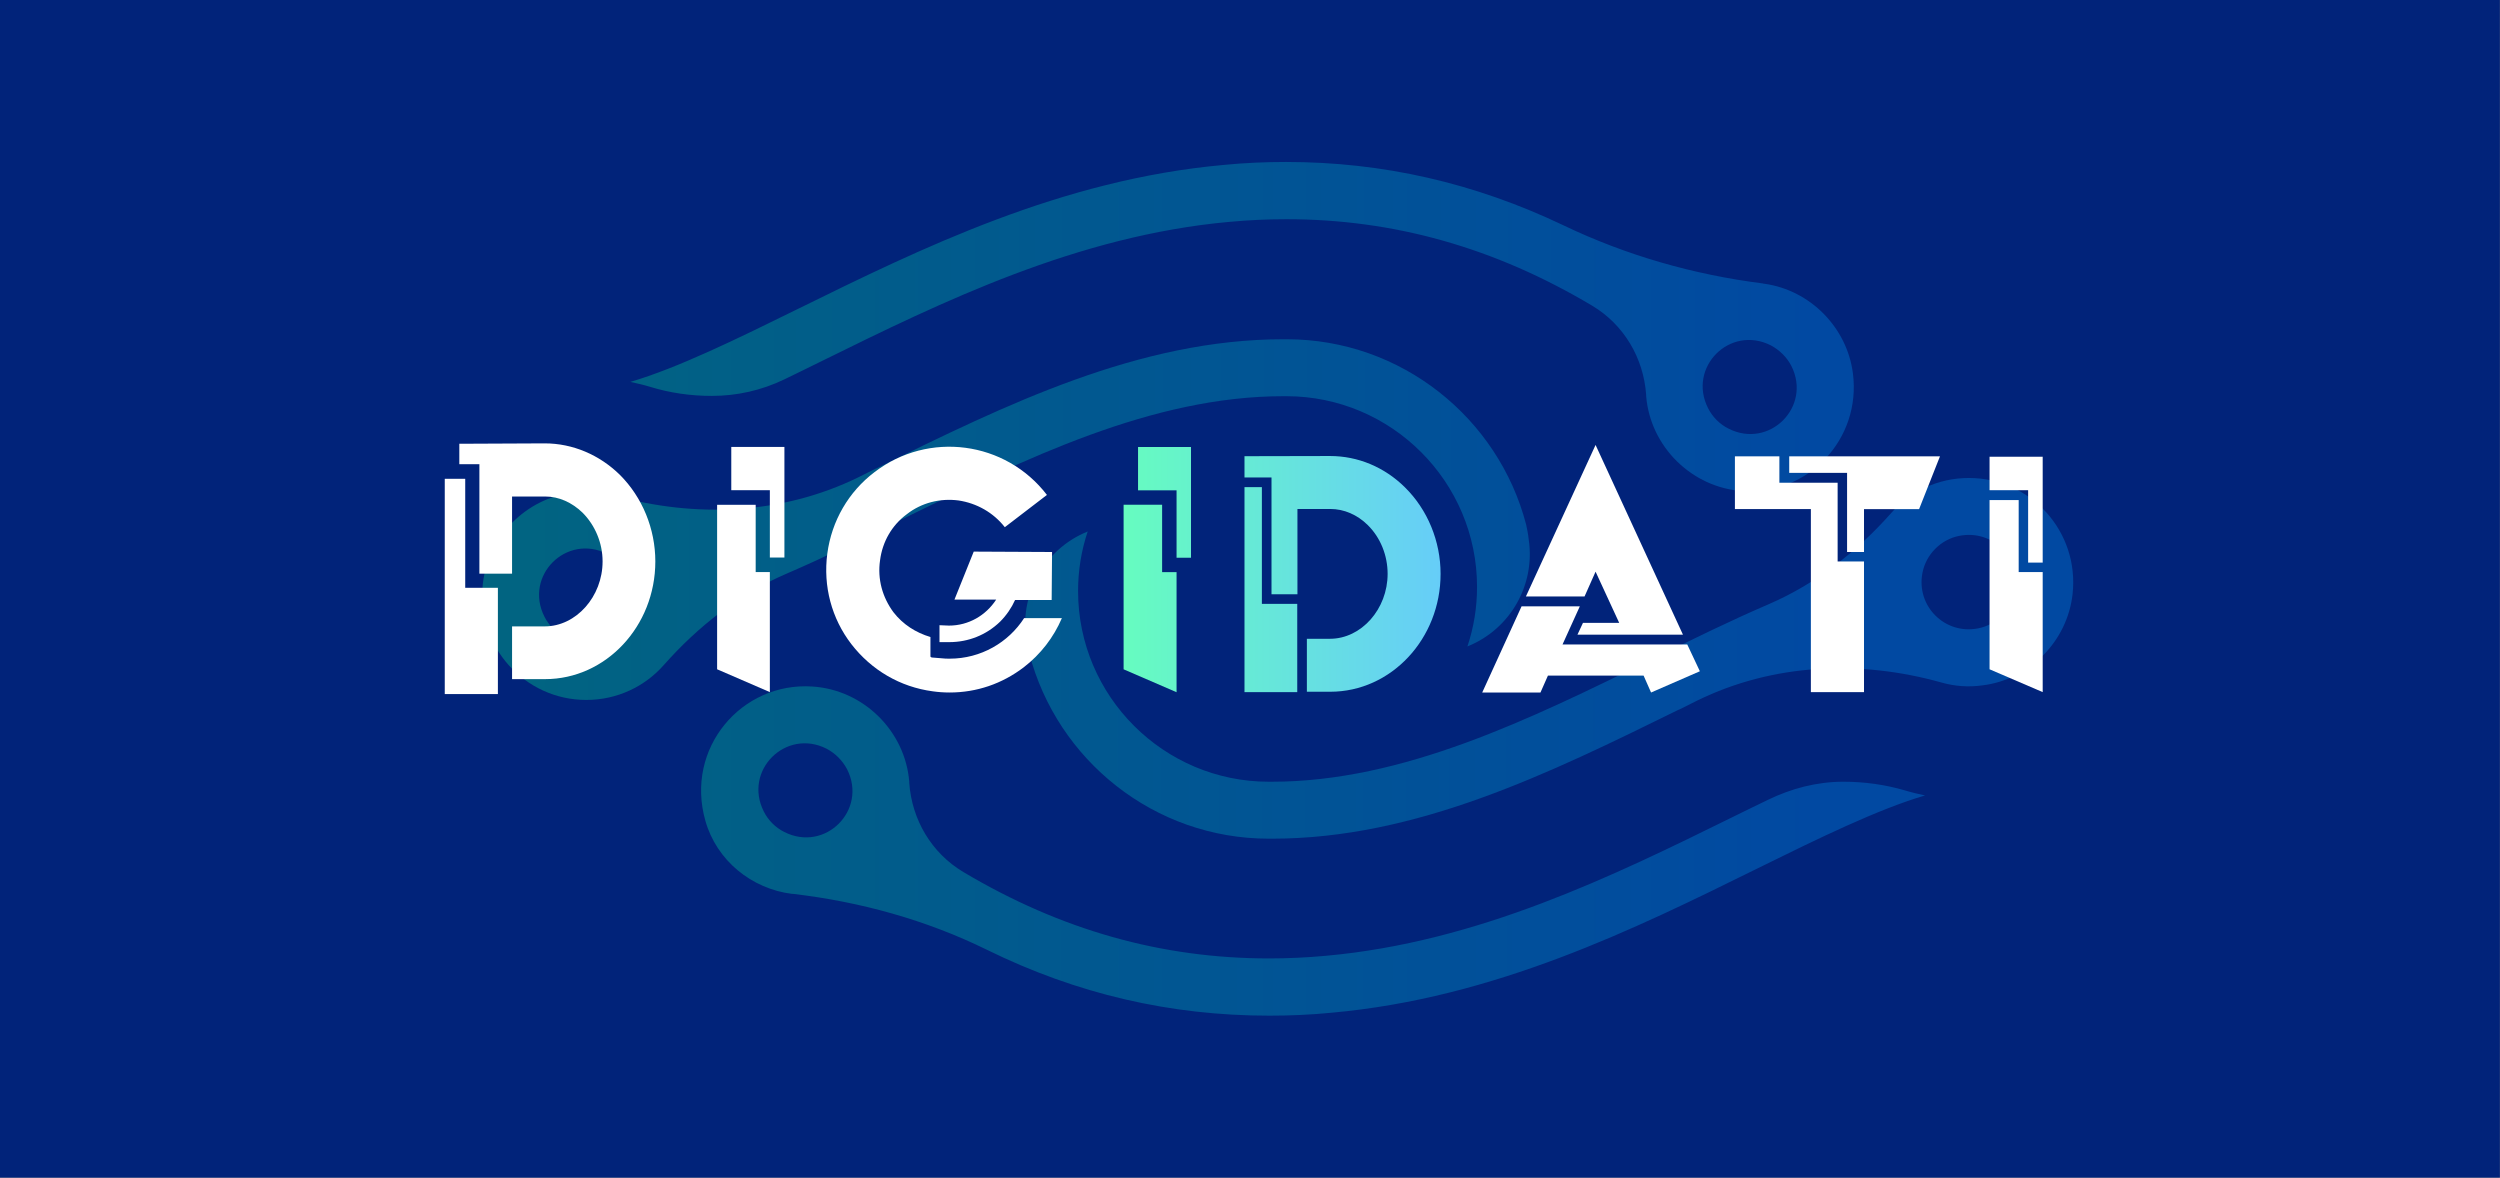 <?xml version="1.0" encoding="UTF-8" standalone="no"?><!DOCTYPE svg PUBLIC "-//W3C//DTD SVG 1.1//EN" "http://www.w3.org/Graphics/SVG/1.1/DTD/svg11.dtd"><svg width="100%" height="100%" viewBox="0 0 9553 4500" version="1.1" xmlns="http://www.w3.org/2000/svg" xmlns:xlink="http://www.w3.org/1999/xlink" xml:space="preserve" xmlns:serif="http://www.serif.com/" style="fill-rule:evenodd;clip-rule:evenodd;stroke-linejoin:round;stroke-miterlimit:2;"><rect x="0" y="0" width="9553" height="4500" fill="#808080" stroke="none"/><rect id="Artboard1" x="0" y="0" width="9552.49" height="4500" style="fill:none;"/><clipPath id="_clip1"><rect x="0" y="0" width="9552.49" height="4500"/></clipPath><g clip-path="url(#_clip1)"><rect x="0" y="0" width="9552.49" height="4500" style="fill:#01237a;"/><g><g opacity="0.3"><path d="M7080.42,1426.91c-22.32,-175.219 -162.942,-318.073 -338.162,-342.626c-2.232,-0 -3.348,-0 -5.58,-1.116c-264.503,-33.482 -522.31,-107.141 -762.26,-222.093c-339.278,-161.827 -689.717,-242.183 -1060.25,-242.183c-78.123,0 -157.362,3.348 -236.602,11.161c-622.754,55.802 -1158.46,319.189 -1630.54,551.327c-226.558,111.605 -458.696,225.441 -638.379,277.896c25.669,5.58 50.222,11.16 75.891,18.973c75.891,23.436 155.13,34.597 235.486,34.597c95.98,-0 189.728,-21.205 275.663,-62.499c49.107,-23.437 98.213,-47.99 148.435,-72.543c455.347,-224.325 972.077,-477.668 1554.65,-530.122c72.543,-6.696 145.086,-10.044 216.513,-10.044c410.706,-0 795.742,108.256 1168.5,330.349c121.649,72.543 196.424,199.773 206.468,340.395l0,4.464c15.625,194.192 175.22,351.555 370.528,363.831c247.762,15.625 451.999,-197.54 419.633,-449.767Zm-235.485,-29.017c79.239,156.247 -83.704,319.19 -239.951,239.95c-33.481,-16.74 -61.382,-44.642 -78.123,-78.123c-79.239,-156.247 83.704,-319.19 239.95,-239.95c33.482,17.857 61.383,45.758 78.124,78.123Z" style="fill:url(#_Linear2);fill-rule:nonzero;"/><path d="M5831.56,2003.91c-106.025,-406.241 -476.552,-707.574 -915.159,-707.574l-12.276,-0c-551.327,-0 -1060.25,249.994 -1552.42,492.177l-5.58,2.232c-22.321,11.16 -44.642,22.321 -66.963,33.481c-290.172,141.738 -620.522,156.247 -931.899,69.195c-50.222,-14.509 -103.792,-18.973 -158.478,-11.16c-179.684,22.32 -323.654,168.523 -343.743,348.206c-26.785,239.95 160.711,444.187 395.081,444.187c118.301,-0 224.325,-51.338 296.868,-133.926c130.578,-147.318 286.824,-270.083 467.624,-348.206c142.854,-61.383 289.056,-132.81 437.49,-206.469l5.581,-2.232c469.855,-231.022 955.336,-469.856 1456.44,-469.856l11.16,0c401.777,0 728.779,327.002 728.779,728.779c-0,78.123 -12.277,154.014 -36.83,227.673c1.116,0 1.116,-1.116 2.233,-1.116c161.826,-65.847 257.806,-234.37 232.137,-407.357c-2.232,-22.321 -6.696,-42.41 -10.044,-58.034Zm-3432.96,190.844c79.24,156.246 -83.703,319.189 -239.95,239.95c-33.481,-16.741 -61.382,-44.642 -78.123,-78.124c-79.239,-156.246 83.703,-319.189 239.95,-239.95c33.481,16.741 61.383,44.642 78.123,78.124Z" style="fill:url(#_Linear3);fill-rule:nonzero;"/><path d="M7044.7,2987.15l-2.232,0c-99.328,0 -197.54,25.669 -286.824,69.195c-44.642,21.205 -89.284,43.526 -135.042,65.847c-455.347,224.325 -972.077,477.668 -1554.65,530.122c-72.543,6.696 -145.086,10.044 -216.513,10.044c-410.706,0 -795.742,-108.256 -1168.5,-330.349c-121.649,-72.543 -196.424,-199.773 -206.468,-340.395l-0,-4.464c-15.625,-194.192 -175.22,-351.555 -370.528,-363.831c-270.083,-17.857 -487.712,235.486 -408.473,513.381c42.41,150.667 176.335,260.039 331.466,279.012l3.348,0c256.691,30.133 507.801,99.328 739.939,213.165c344.859,169.639 701.994,252.227 1080.33,252.227c78.123,-0 157.362,-3.348 236.602,-11.161c622.754,-55.802 1158.46,-319.189 1630.54,-552.443c226.558,-111.605 458.696,-225.442 638.379,-277.896c-25.669,-5.58 -50.222,-11.16 -75.891,-18.973c-75.891,-22.32 -155.131,-33.481 -235.486,-33.481Zm-3807.95,-47.99c79.239,156.247 -83.704,319.189 -239.95,239.95c-33.482,-16.741 -61.383,-44.642 -78.124,-78.123c-79.239,-156.247 83.704,-319.19 239.95,-239.95c33.482,17.856 60.267,44.642 78.124,78.123Z" style="fill:url(#_Linear4);fill-rule:nonzero;"/><path d="M7523.49,1826.46c-118.301,0 -224.325,51.338 -296.868,133.926c-130.578,147.318 -286.824,270.083 -467.624,348.206c-142.854,61.383 -289.056,132.81 -437.49,206.469l-5.581,2.232c-469.856,231.022 -955.336,469.856 -1456.44,469.856l-11.161,0c-401.776,0 -728.778,-327.002 -728.778,-728.779c-0,-78.123 12.276,-154.014 36.829,-227.673c-1.116,-0 -1.116,1.116 -2.232,1.116c-166.291,68.079 -262.271,244.414 -231.021,420.75c3.348,17.856 6.696,32.365 10.044,44.641c106.024,406.242 476.552,707.574 915.158,707.574l12.277,0c551.327,0 1060.25,-249.994 1552.42,-492.177l5.581,-2.232c22.321,-11.16 44.641,-22.321 66.962,-33.481c290.173,-141.738 620.523,-156.247 931.9,-69.195c50.222,14.509 103.792,18.973 158.478,11.161c179.684,-22.321 323.654,-168.524 343.743,-348.207c26.785,-239.95 -160.711,-444.187 -396.197,-444.187Zm176.336,433.026c-13.393,70.311 -70.311,128.346 -141.738,141.738c-126.114,24.553 -236.602,-84.819 -212.049,-212.049c13.392,-70.311 70.311,-128.345 141.738,-141.738c127.229,-24.553 236.602,84.82 212.049,212.049Z" style="fill:url(#_Linear5);fill-rule:nonzero;"/></g><g transform="matrix(7.665,0,1.54473e-15,7.665,-2319.18,-5150.39)"><g transform="matrix(196.21,0,0,196.21,513.105,1017.17)"><path d="M0.502,-0.553c-0.052,-0.051 -0.12,-0.08 -0.191,-0.08l-0.217,0.001l-0,0.052l0.051,0l0,0.278l0.083,-0l0,-0.196l0.084,0c0.035,0 0.068,0.015 0.095,0.041c0.032,0.032 0.051,0.077 0.051,0.124c-0,0.089 -0.067,0.165 -0.147,0.165l-0.083,-0l0,0.134l0.084,0c0.154,0 0.28,-0.134 0.28,-0.299c0,-0.083 -0.033,-0.163 -0.09,-0.22Zm-0.393,0.01l-0.052,0l0,0.547l0.135,0l-0,-0.27l-0.083,0l-0,-0.277Z" style="fill:#fff;fill-rule:nonzero;"/></g><g transform="matrix(196.21,0,0,196.21,649.864,1017.17)"><path d="M0.088,-0.624l0,0.11l0.098,0l0,0.171l0.037,0l0,-0.281l-0.135,0Zm0.062,0.147l-0.098,-0l-0,0.418l0.134,0.058l0,-0.305l-0.036,0l-0,-0.171Z" style="fill:#fff;fill-rule:nonzero;"/></g><g transform="matrix(196.21,0,0,196.21,708.727,1017.17)"><path d="M0.341,-0.17l-0.024,-0.001l0,0.043l0.025,0c0.048,0 0.094,-0.018 0.129,-0.052c0.016,-0.016 0.029,-0.035 0.038,-0.055l0.093,0l0.001,-0.122l-0.199,-0.001l-0.049,0.122l0.106,0c-0.026,0.04 -0.07,0.066 -0.12,0.066Zm0.191,-0.019c-0.04,0.062 -0.11,0.103 -0.189,0.103c-0.007,-0 -0.014,-0 -0.021,-0.001l-0.025,-0.002l-0.003,-0.002l0,-0.05c-0.037,-0.011 -0.07,-0.032 -0.094,-0.063c-0.028,-0.038 -0.041,-0.084 -0.034,-0.132c0.006,-0.047 0.03,-0.089 0.068,-0.117c0.037,-0.029 0.084,-0.041 0.131,-0.035c0.047,0.007 0.089,0.031 0.118,0.068l0.107,-0.082c-0.105,-0.137 -0.301,-0.163 -0.438,-0.058c-0.066,0.05 -0.109,0.124 -0.12,0.207c-0.011,0.083 0.011,0.165 0.061,0.23c0.051,0.066 0.124,0.109 0.207,0.12c0.014,0.002 0.028,0.003 0.043,0.003c0.068,-0 0.133,-0.022 0.188,-0.064c0.043,-0.033 0.076,-0.076 0.097,-0.125l-0.096,0Z" style="fill:#fff;fill-rule:nonzero;"/></g><path d="M869.913,894.762l-0,21.603l19.2,-0l0,33.603l7.202,-0l-0,-55.206l-26.402,0Zm12,28.802l-19.202,0l0,82.04l26.402,11.425l0,-59.861l-7.2,-0l0,-33.604Z" style="fill:url(#_Linear6);fill-rule:nonzero;"/><path d="M1003,914.923c-10.195,-10.093 -23.425,-15.652 -37.395,-15.652l-42.629,0.093l0,10.611l13.467,-0l0,58.205l12.935,-0l-0,-42.508l16.37,0c6.823,0 13.454,2.848 18.696,8.034c6.285,6.197 9.891,15.062 9.891,24.322c0,17.541 -13.09,32.355 -28.755,32.355l-11.501,0l-0,26.402l11.669,0c30.322,0 54.989,-26.356 54.989,-58.757c-0,-16.287 -6.473,-32.002 -17.737,-43.105l-0,-0Zm-71.356,-0.149l-8.668,-0l0,102.199l26.302,-0l0,-43.994l-17.634,0l0,-58.205Z" style="fill:url(#_Linear7);fill-rule:nonzero;"/><g transform="matrix(196.21,0,0,196.21,1040.71,1017.17)"><path d="M0.292,-0.307l0.06,0.13l-0.092,-0l-0.014,0.03l0.268,0l-0.222,-0.482l-0.177,0.385l0.149,0l0.028,-0.063Zm0.233,0.185l-0.317,-0l0.044,-0.097l-0.148,-0l-0.1,0.219l0.148,-0l0.019,-0.043l0.243,0l-0,0l0.019,0.043l0.124,-0.054l-0.032,-0.068Z" style="fill:#fff;fill-rule:nonzero;"/></g><g transform="matrix(196.21,0,0,196.21,1165.11,1017.17)"><path d="M0.273,-0.533l-0.148,-0l0,-0.067l-0.113,-0l-0,0.134l0.193,0l0,0.465l0.135,-0l-0,-0.332l-0.067,0l-0,-0.2Zm-0.123,-0.067l-0,0.042l0.147,0l0,0.201l0.043,-0l-0,-0.109l0.14,0l0.053,-0.134l-0.383,-0Z" style="fill:#fff;fill-rule:nonzero;"/></g><g transform="matrix(196.21,0,0,196.21,1283.23,1017.17)"><path d="M0.057,-0.599l0,0.085l0.098,0l0,0.184l0.037,-0l-0,-0.269l-0.135,-0Zm0.074,0.11l-0.074,-0l0,0.43l0.135,0.058l-0,-0.305l-0.061,0l-0,-0.183Z" style="fill:#fff;fill-rule:nonzero;"/></g></g></g></g><defs><linearGradient id="_Linear2" x1="0" y1="0" x2="1" y2="0" gradientUnits="userSpaceOnUse" gradientTransform="matrix(5091.66,0,0,3262.21,1842.36,2250)"><stop offset="0" style="stop-color:#00fe8f;stop-opacity:1"/><stop offset="1" style="stop-color:#00a1ff;stop-opacity:1"/></linearGradient><linearGradient id="_Linear3" x1="0" y1="0" x2="1" y2="0" gradientUnits="userSpaceOnUse" gradientTransform="matrix(5091.66,0,0,3262.21,1842.36,2250)"><stop offset="0" style="stop-color:#00fe8f;stop-opacity:1"/><stop offset="1" style="stop-color:#00a1ff;stop-opacity:1"/></linearGradient><linearGradient id="_Linear4" x1="0" y1="0" x2="1" y2="0" gradientUnits="userSpaceOnUse" gradientTransform="matrix(5091.66,0,0,3262.21,1842.36,2250)"><stop offset="0" style="stop-color:#00fe8f;stop-opacity:1"/><stop offset="1" style="stop-color:#00a1ff;stop-opacity:1"/></linearGradient><linearGradient id="_Linear5" x1="0" y1="0" x2="1" y2="0" gradientUnits="userSpaceOnUse" gradientTransform="matrix(5091.66,0,0,3262.21,1842.36,2250)"><stop offset="0" style="stop-color:#00fe8f;stop-opacity:1"/><stop offset="1" style="stop-color:#00a1ff;stop-opacity:1"/></linearGradient><linearGradient id="_Linear6" x1="0" y1="0" x2="1" y2="0" gradientUnits="userSpaceOnUse" gradientTransform="matrix(188.166,0,0,183.064,852.549,953.11)"><stop offset="0" style="stop-color:#66ffbc;stop-opacity:1"/><stop offset="1" style="stop-color:#66c7ff;stop-opacity:1"/></linearGradient><linearGradient id="_Linear7" x1="0" y1="0" x2="1" y2="0" gradientUnits="userSpaceOnUse" gradientTransform="matrix(188.166,0,0,183.064,852.549,953.11)"><stop offset="0" style="stop-color:#66ffbc;stop-opacity:1"/><stop offset="1" style="stop-color:#66c7ff;stop-opacity:1"/></linearGradient></defs></svg>